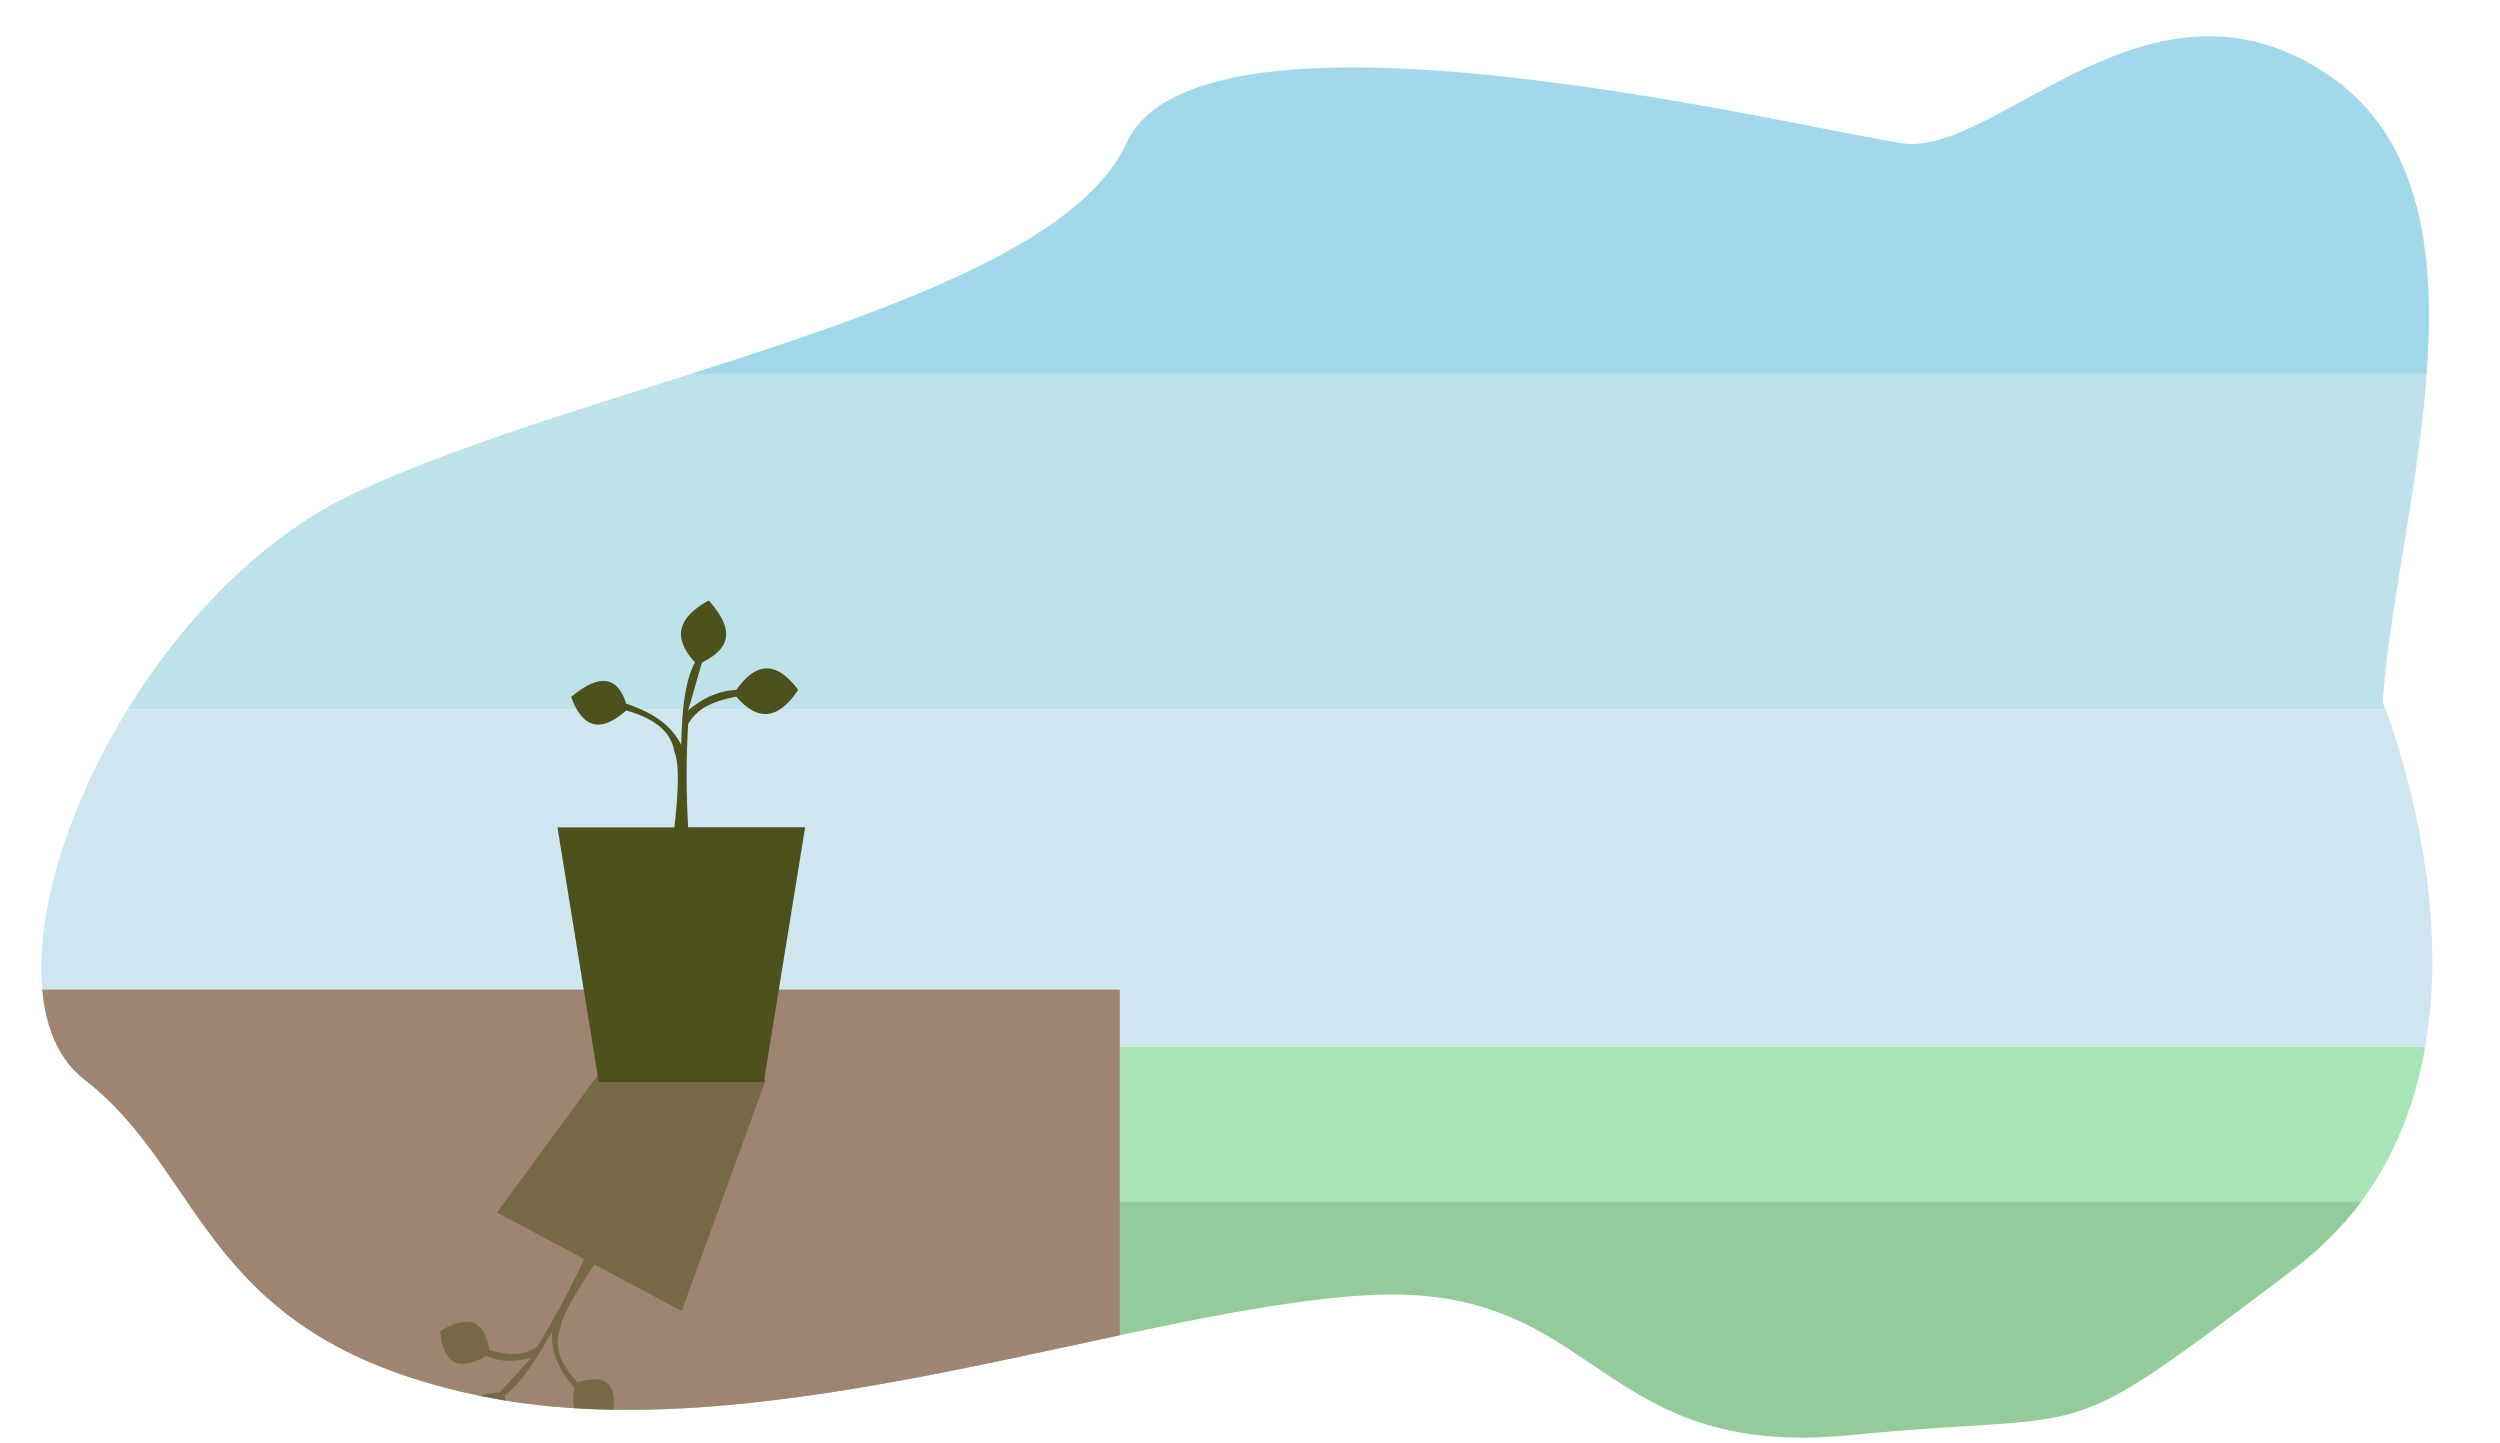 <svg id="Layer_1" data-name="Layer 1" xmlns="http://www.w3.org/2000/svg" xmlns:xlink="http://www.w3.org/1999/xlink" width="1920" height="1108" viewBox="0 0 1920 1108">
  <defs>
    <style>
      .cls-1 {
        fill: none;
      }

      .cls-2 {
        clip-path: url(#clip-path);
      }

      .cls-3 {
        fill: #a8e5b5;
      }

      .cls-4 {
        fill: #93cc9a;
      }

      .cls-5 {
        fill: #e4ed9f;
      }

      .cls-6 {
        fill: #cee6ef;
      }

      .cls-7 {
        fill: #bee2ea;
      }

      .cls-8 {
        fill: #a2d9ea;
      }

      .cls-9 {
        fill: #a08472;
      }

      .cls-10, .cls-11 {
        fill: #4d511b;
      }

      .cls-11 {
        opacity: 0.5;
      }
    </style>
    <clipPath id="clip-path">
      <path class="cls-1" d="M372.69,1072.83c-218.41-43.46-213-170.6-307.52-243.41S88,466.48,270.55,379.55,807.36,236.11,865,110.05s523.77-9.78,596.57,0,190.17-145.61,327.09-52.16S1839.69,393,1829.9,539.28c0,0,120.62,292.31-67.37,434.67s-143.44,108.66-341.21,128.22S1230.07,985.9,1052.94,994.59,591.11,1116.3,372.69,1072.83Z"/>
    </clipPath>
  </defs>
  <g class="cls-2">
    <rect class="cls-3" x="-0.5" y="804" width="1921" height="130"/>
    <rect class="cls-4" x="-1" y="923" width="1921" height="185"/>
    <circle class="cls-5" cx="1693" cy="194" r="114"/>
    <rect class="cls-6" x="-2" y="545" width="1922" height="259"/>
    <rect class="cls-7" x="-1" y="286" width="1922" height="259"/>
    <rect class="cls-8" x="-1" y="28" width="1922" height="259"/>
    <rect class="cls-9" x="-5" y="760" width="865" height="350"/>
    <path class="cls-10" d="M428.13,635.45h89.79c3.46-30.25,3.64-49.82,0-58.09-2.59-16.32-16.63-26-37-31.71-18.73,16.71-33.16,14.74-42.26-10.43,20.11-16.76,35-17.54,42.26,5.19,18.37,6.18,34,15.13,42.27,31.71.52-25.51,2.59-48.75,10.56-63.39-19.2-21-10.8-35.72,10.56-47.56,16.08,18.17,21.32,34.77-5.19,47.56L528.51,545.6c10.77-9.08,22.81-15.05,37-15.8,17.3-24.44,32.84-19.38,47.53,0-14.17,21.22-29.79,26-47.53,5.19-14.9,3.09-29.11,7.21-37,21.12a662.93,662.93,0,0,0,0,79.24h89.83L586.6,831H459.83Z"/>
    <path class="cls-11" d="M523.54,1006.88l-66.95-35.8c-16.22,24.17-25.19,40.61-26.22,49-5.43,14.81.7,28.53,13.26,41.5,21.51-6.63,31.37.78,26.81,25.65-22.56,6.14-34,.86-29.17-21.22-10.91-12.54-18.54-26.33-17.21-43.61-11.89,21.32-23.93,40.11-36.48,49.29,4.85,25.37-8.07,34.46-29.33,35.94-3.8-21.75-.21-37.85,25.33-38.08l24.57-26.88c-12.13,3.37-23.8,3.61-34.68-1.39-23.93,13.73-33.23,3.27-35.44-18.95,20.14-12.27,33.92-10,37.78,14.57,12.5,3.33,25,5.51,37.1-3.09A716.05,716.05,0,0,0,448.67,967l-67-35.8L493.64,778.64l94.52,50.53Z"/>
  </g>
</svg>
